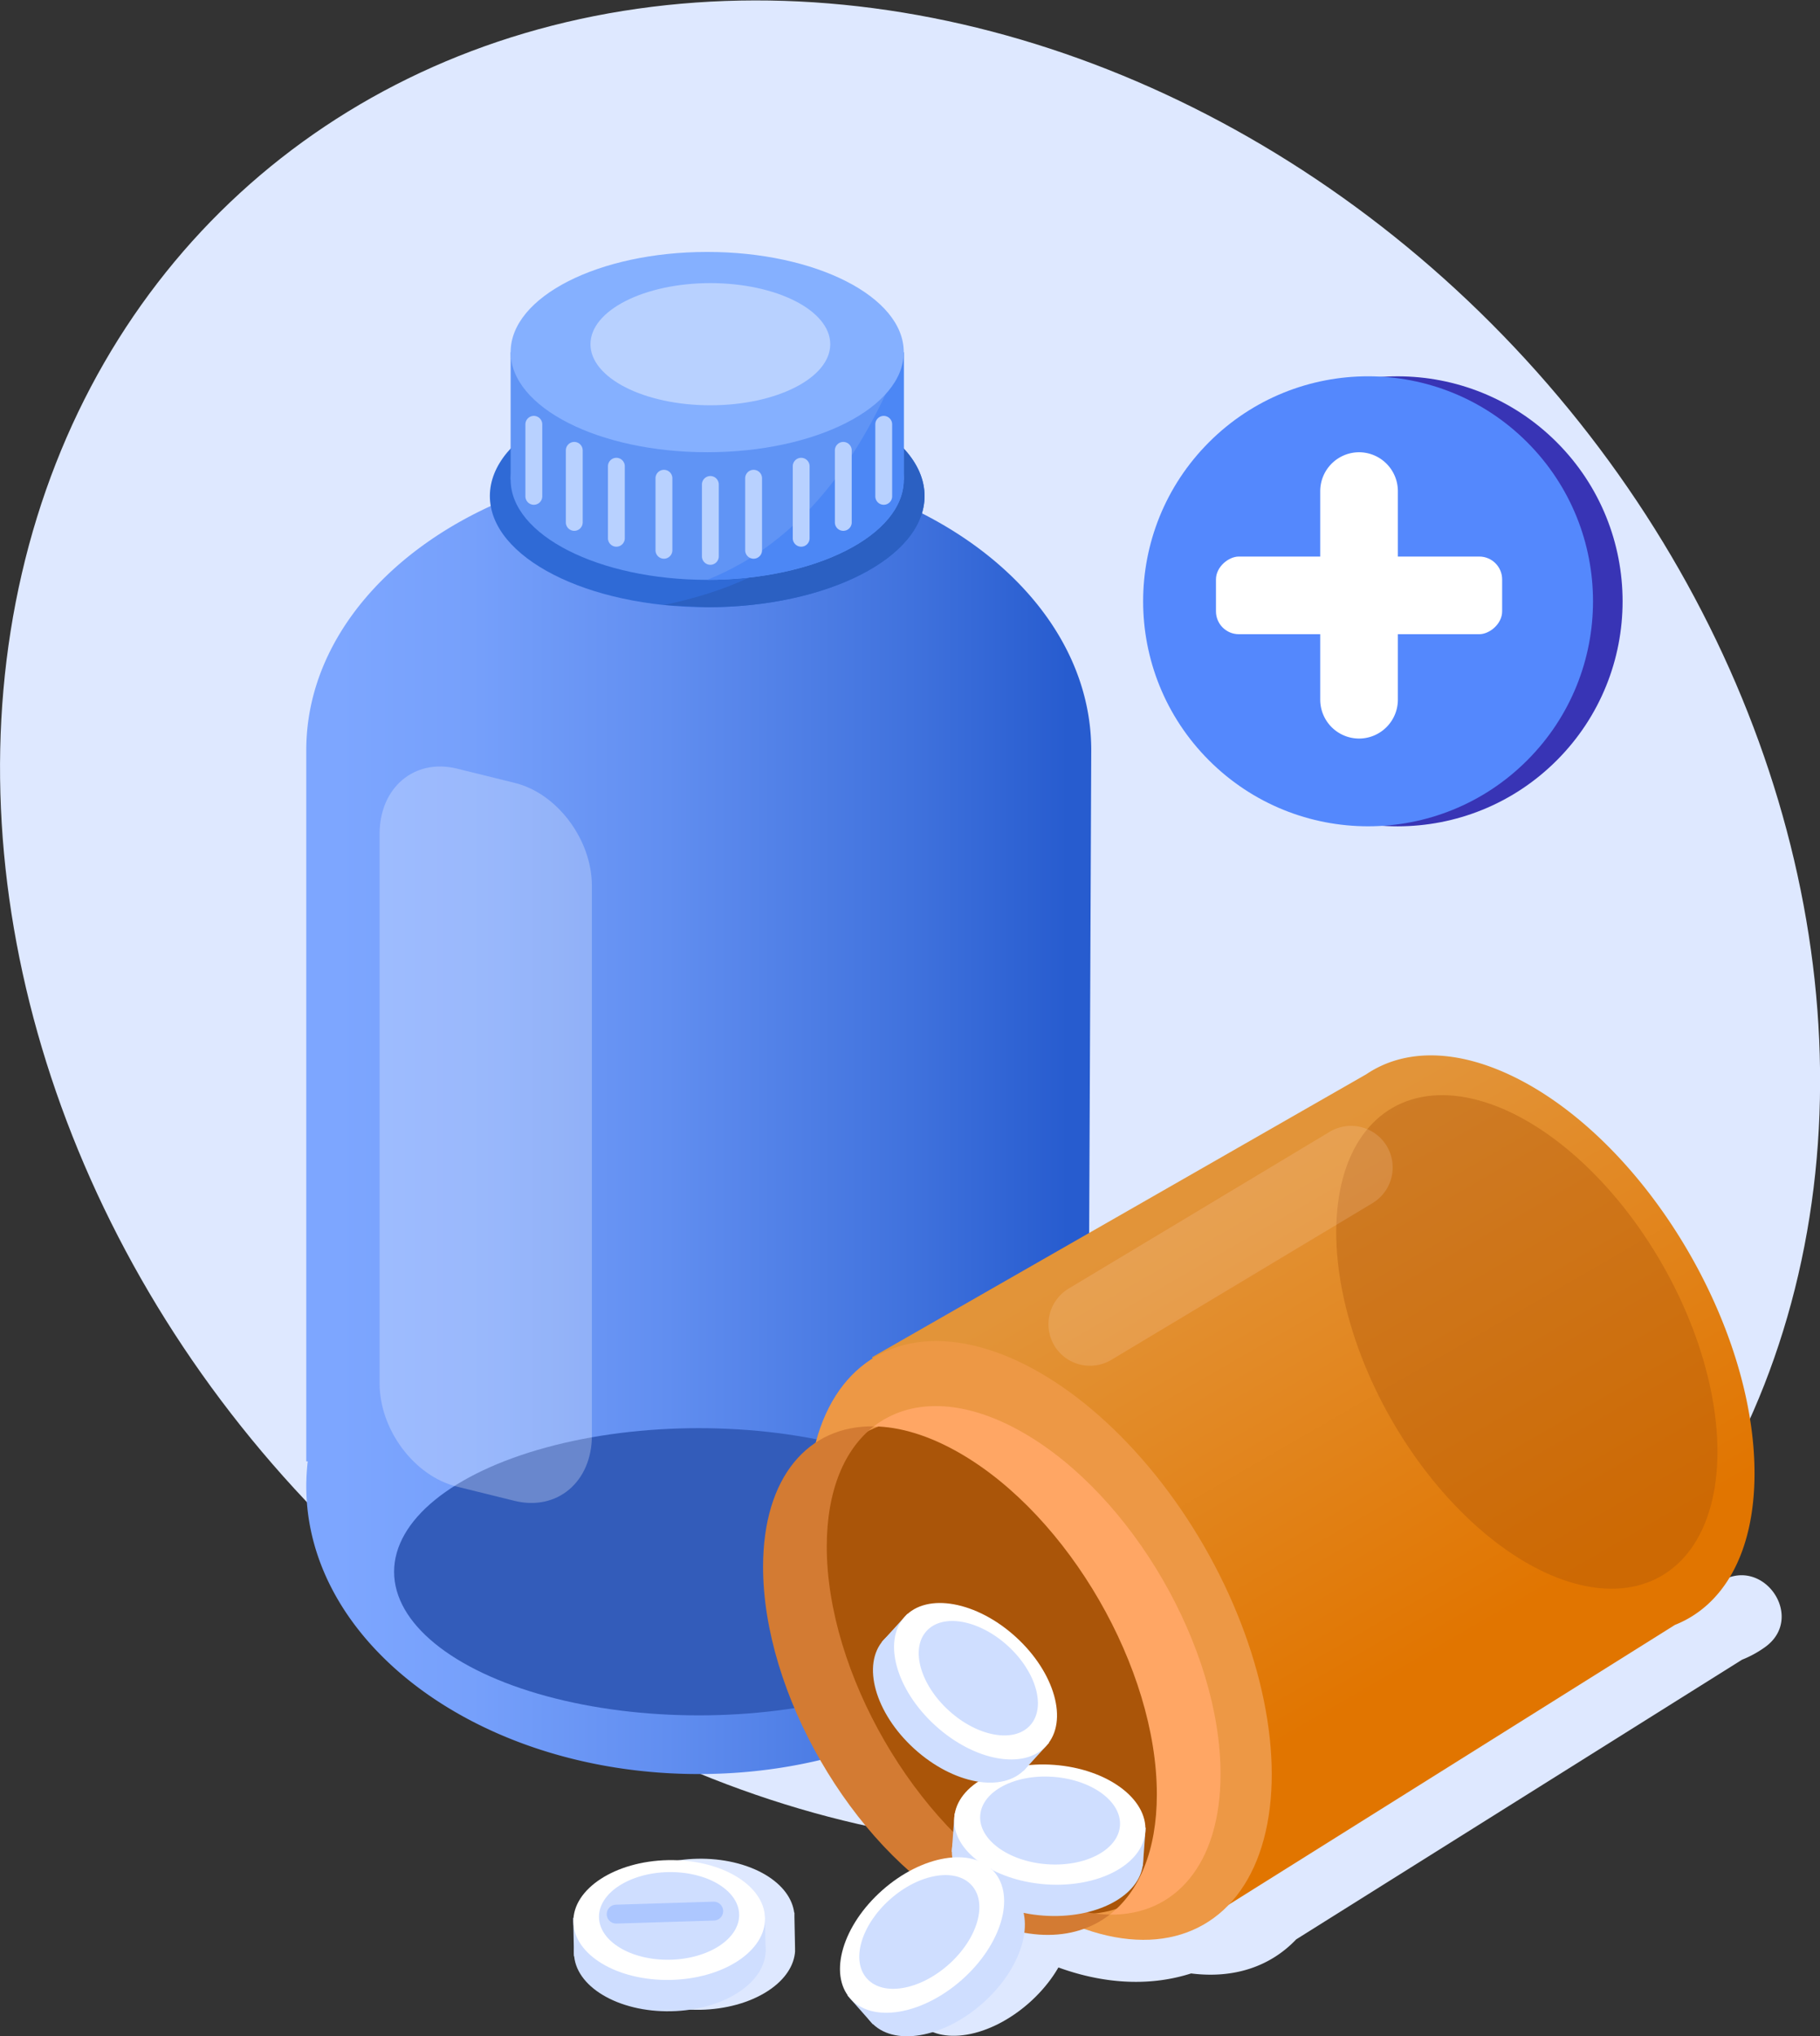 <svg viewBox="0 0 766.58 857.39" xmlns="http://www.w3.org/2000/svg" xmlns:xlink="http://www.w3.org/1999/xlink"><rect x="0" y="0" width="766.58" height="857.39" fill="#333333" stroke="none"/><linearGradient id="a" gradientUnits="userSpaceOnUse" x1="129.02" x2="459.63" y1="470.85" y2="470.85"><stop offset=".04" stop-color="#7da6ff"/><stop offset=".21" stop-color="#76a0fb"/><stop offset=".46" stop-color="#618ef0"/><stop offset=".77" stop-color="#4072dd"/><stop offset=".97" stop-color="#275ccf"/></linearGradient><linearGradient id="b" gradientUnits="userSpaceOnUse" x1="505.84" x2="643.22" y1="491.55" y2="729.5"><stop offset=".04" stop-color="#e29439"/><stop offset=".83" stop-color="#e17500"/></linearGradient><ellipse cx="383.29" cy="388.97" fill="#dee8ff" rx="351.78" ry="417.62" transform="matrix(.737 -.676 .676 .737 -162.11 361.57)"/><circle cx="588.78" cy="253.17" fill="#3834b5" r="94.76" transform="matrix(.707 -.707 .707 .707 -6.57 490.49)"/><path d="m459.63 315.89c0-66.95-74-121.23-165.3-121.23s-165.33 54.28-165.33 121.23v299.47h.62a90.62 90.62 0 0 0 -.62 10.45c0 67 74 121.23 165.31 121.23s165.3-54.27 165.3-121.23a89.66 89.66 0 0 0 -1.26-15s1.28-289.81 1.28-294.92z" fill="url(#a)"/><ellipse cx="294.33" cy="661.86" fill="#335cba" rx="128.34" ry="60.47"/><path d="m216.74 632-24.3-6c-17.9-4.39-32.55-23.93-32.55-43.43v-231.44c0-19.5 14.65-31.87 32.55-27.48l24.3 6c17.91 4.35 32.56 23.89 32.56 43.35v231.52c0 19.48-14.65 31.87-32.56 27.48z" fill="#fcfeff" opacity=".27"/><ellipse cx="297.87" cy="208.87" fill="#2f6ad6" rx="91.54" ry="46.83"/><path d="m389.42 208.87c0 25.86-41 46.83-91.55 46.83l-18.22-.93c53.09-11.15 81.06-37.16 79.09-80.88 18.82 8.58 30.68 21.11 30.68 34.98z" fill="#2b60c2"/><ellipse cx="297.87" cy="202" fill="#6094f5" rx="82.79" ry="42.17"/><path d="m215.08 148.26h165.58v53.73h-165.58z" fill="#6094f5"/><path d="m297.87 244.17c45.73 0 82.79-18.88 82.79-42.17v-53.74c-17.99 45.89-43.91 80.3-82.79 95.91z" fill="#4c87f5"/><ellipse cx="297.87" cy="148.26" fill="#85b0ff" rx="82.79" ry="42.17"/><g fill="#b8d1ff"><ellipse cx="299.2" cy="144.94" rx="50.5" ry="25.72"/><path d="m224.85 212.56a3.56 3.56 0 0 1 -3.55-3.56v-30.32a3.56 3.56 0 0 1 3.55-3.55 3.56 3.56 0 0 1 3.55 3.55v30.32a3.56 3.56 0 0 1 -3.55 3.56z"/><path d="m241.88 223.53a3.56 3.56 0 0 1 -3.55-3.54v-30.34a3.56 3.56 0 0 1 3.55-3.55 3.56 3.56 0 0 1 3.55 3.55v30.35a3.56 3.56 0 0 1 -3.55 3.53z"/><path d="m259.62 230.21a3.56 3.56 0 0 1 -3.55-3.55v-30.33a3.56 3.56 0 0 1 3.55-3.55 3.56 3.56 0 0 1 3.54 3.55v30.33a3.56 3.56 0 0 1 -3.54 3.55z"/><path d="m279.65 235.27a3.56 3.56 0 0 1 -3.55-3.55v-30.34a3.56 3.56 0 0 1 3.55-3.54 3.56 3.56 0 0 1 3.55 3.54v30.34a3.56 3.56 0 0 1 -3.55 3.55z"/><path d="m372.22 212.56a3.56 3.56 0 0 0 3.55-3.55v-30.33a3.56 3.56 0 0 0 -3.55-3.55 3.56 3.56 0 0 0 -3.54 3.55v30.32a3.56 3.56 0 0 0 3.54 3.56z"/><path d="m355.19 223.53a3.55 3.55 0 0 0 3.55-3.54v-30.34a3.56 3.56 0 0 0 -3.55-3.55 3.56 3.56 0 0 0 -3.54 3.55v30.35a3.55 3.55 0 0 0 3.54 3.53z"/><path d="m337.46 230.21a3.56 3.56 0 0 0 3.54-3.55v-30.33a3.56 3.56 0 0 0 -3.54-3.55 3.56 3.56 0 0 0 -3.55 3.55v30.33a3.56 3.56 0 0 0 3.55 3.55z"/><path d="m317.42 235.27a3.56 3.56 0 0 0 3.55-3.55v-30.34a3.56 3.56 0 0 0 -3.55-3.54 3.56 3.56 0 0 0 -3.55 3.54v30.34a3.56 3.56 0 0 0 3.55 3.55z"/><path d="m299.2 237.83a3.56 3.56 0 0 1 -3.55-3.54v-30.29a3.56 3.56 0 0 1 3.55-3.54 3.56 3.56 0 0 1 3.55 3.54v30.34a3.56 3.56 0 0 1 -3.55 3.49z"/></g><path d="m447.84 798.7-.8-.91-8.74-9.89-1.14-1.3-.08.07c-4.36-4-11.09-5.71-19.44-4.32-18.34 3-37.5 19.95-42.8 37.77-2.41 8.11-1.52 15 1.88 19.83l-.08.07 10.68 12.09c4.35 4.23 11.24 6.1 19.83 4.68 18.33-3.05 37.49-20 42.79-37.77 2.56-8.41 1.56-15.48-2.1-20.32z" fill="#dee8ff"/><path d="m724.63 666-208.55 128.06a42.16 42.16 0 0 0 -3.86-2.12l-85.08-10.83v38.41s35.86 23.82 74.55 11.48c17.93 2.27 33.3-2.83 44.27-14.35l187.78-117.76a44.93 44.93 0 0 0 9.76-5.35c17.18-12.42-.81-38.64-18.87-27.54z" fill="#dee8ff"/><path d="m739 620.4c0-60.07-42.17-133.11-94.19-163.15-24.81-14.25-47.31-16.25-64.12-7.92a45.57 45.57 0 0 0 -5.24 3.05l-208.19 119.18 149.82 230.77 188.4-118.1c20.52-8.13 33.52-30.46 33.52-63.83z" fill="url(#b)"/><ellipse cx="438.02" cy="690.78" fill="#ed9845" rx="79.74" ry="138.11" transform="matrix(.866 -.5 .5 .866 -286.72 311.57)"/><ellipse cx="420.7" cy="701.65" fill="#aa5509" rx="65.73" ry="113.65" transform="matrix(.868 -.497 .497 .868 -293.21 302.11)"/><ellipse cx="643" cy="564.67" fill="#aa5509" opacity=".37" rx="65.73" ry="113.65" transform="matrix(.868 -.497 .497 .868 -195.66 394.52)"/><path d="m431.16 603.4c-25.27-14.59-47.89-14.58-63.1-2.77 11 .16 23.26 3.8 36.27 11.31 45.8 26.44 82.93 90.75 82.93 143.64 0 23.7-7.47 41.06-19.83 50.65 27.62.41 46.66-21.32 46.66-59.19 0-52.88-37.09-117.19-82.93-143.64z" fill="#ffa664"/><path d="m431.16 794.92c-45.8-26.44-82.93-90.75-82.93-143.64 0-23.7 7.47-41.06 19.83-50.65-27.62-.41-46.66 21.32-46.66 59.19 0 52.88 37.13 117.19 82.93 143.64 25.27 14.59 47.89 14.58 63.1 2.77-10.96-.16-23.26-3.8-36.27-11.31z" fill="#d37b33"/><path d="m578.09 506.63-110 66a17.53 17.53 0 0 1 -24-6 17.53 17.53 0 0 1 6-24l110-66.05a17.53 17.53 0 0 1 24 6 17.53 17.53 0 0 1 -6 24.05z" fill="#ffe0c9" opacity=".18"/><ellipse cx="441.27" cy="781.11" fill="#cfdeff" rx="25.22" ry="40.36" transform="matrix(.074 -.997 .997 .074 -370.22 1163.64)"/><path d="m433.7 733.91h16.14v80.72h-16.14z" fill="#cfdeff" transform="matrix(.074 -.997 .997 .074 -362.92 1157.83)"/><ellipse cx="442.24" cy="767.94" fill="#fff" rx="25.22" ry="40.36" transform="matrix(.074 -.997 .997 .074 -356.19 1152.41)"/><g fill="#cfdeff"><ellipse cx="442.36" cy="766.22" rx="18.45" ry="29.52" transform="matrix(.074 -.997 .997 .074 -354.36 1150.95)"/><ellipse cx="396.76" cy="824.66" rx="40.36" ry="25.22" transform="matrix(.75 -.662 .662 .75 -446.39 468.88)"/><path d="m351.86 811.46h80.72v16.14h-80.72z" transform="matrix(.75 -.662 .662 .75 -444.14 464.61)"/></g><ellipse cx="388.03" cy="814.77" fill="#fff" rx="40.36" ry="25.22" transform="matrix(.75 -.662 .662 .75 -442.03 460.62)"/><ellipse cx="386.88" cy="813.47" fill="#cfdeff" rx="29.52" ry="18.45" transform="matrix(.75 -.662 .662 .75 -441.46 459.54)"/><ellipse cx="402.4" cy="717.75" fill="#cfdeff" rx="25.22" ry="40.36" transform="matrix(.673 -.739 .739 .673 -399.22 532.04)"/><path d="m398.95 672.32h16.14v80.72h-16.14z" fill="#cfdeff" transform="matrix(.673 -.739 .739 .673 -393.97 533.82)"/><ellipse cx="411.29" cy="707.99" fill="#fff" rx="25.22" ry="40.36" transform="matrix(.673 -.739 .739 .673 -389.11 535.42)"/><ellipse cx="412.45" cy="706.72" fill="#cfdeff" rx="18.45" ry="29.52" transform="matrix(.673 -.739 .739 .673 -387.78 535.86)"/><path d="m334.87 821.53v-1.21l-.26-13.2v-1.73h-.1c-.76-5.86-4.77-11.53-12-15.88-16-9.53-41.51-9-57.07 1.13-7.09 4.63-10.87 10.46-11.39 16.34h-.11l.3 14.92v1.21h.05c.58 6 4.62 11.92 12.1 16.39 15.95 9.53 41.5 9 57.06-1.13 7.3-4.76 11.1-10.8 11.45-16.85z" fill="#dee8ff"/><ellipse cx="281.84" cy="821.62" fill="#cfdeff" rx="40.36" ry="25.22" transform="matrix(1 -.02 .02 1 -16.15 5.72)"/><path d="m241.34 806.7h80.72v16.14h-80.72z" fill="#cfdeff" transform="matrix(1 -.02 .02 1 -16.04 5.72)"/><ellipse cx="281.58" cy="808.43" fill="#fff" rx="40.36" ry="25.22" transform="matrix(1 -.02 .02 1 -15.89 5.71)"/><ellipse cx="281.54" cy="806.7" fill="#cfdeff" rx="29.52" ry="18.45" transform="matrix(1 -.02 .02 1 -15.86 5.71)"/><path d="m300.75 808.73-41.09 1.27a4 4 0 0 1 -4.1-3.85 4 4 0 0 1 3.85-4.1l41.1-1.27a4 4 0 0 1 4.09 3.85 4 4 0 0 1 -3.85 4.1z" fill="#adc7ff"/><circle cx="576.32" cy="253.17" fill="#5488fd" r="94.76" transform="matrix(.707 -.707 .707 .707 -10.22 481.67)"/><path d="m572.43 311a16.39 16.39 0 0 1 -16.35-16.35v-87.86a16.39 16.39 0 0 1 16.35-16.35 16.39 16.39 0 0 1 16.35 16.35v87.83a16.39 16.39 0 0 1 -16.35 16.38z" fill="#fff"/><rect fill="#fff" height="120.54" rx="9.64" transform="matrix(0 1 -1 0 823.14 -321.73)" width="32.7" x="556.09" y="190.44"/></svg>
